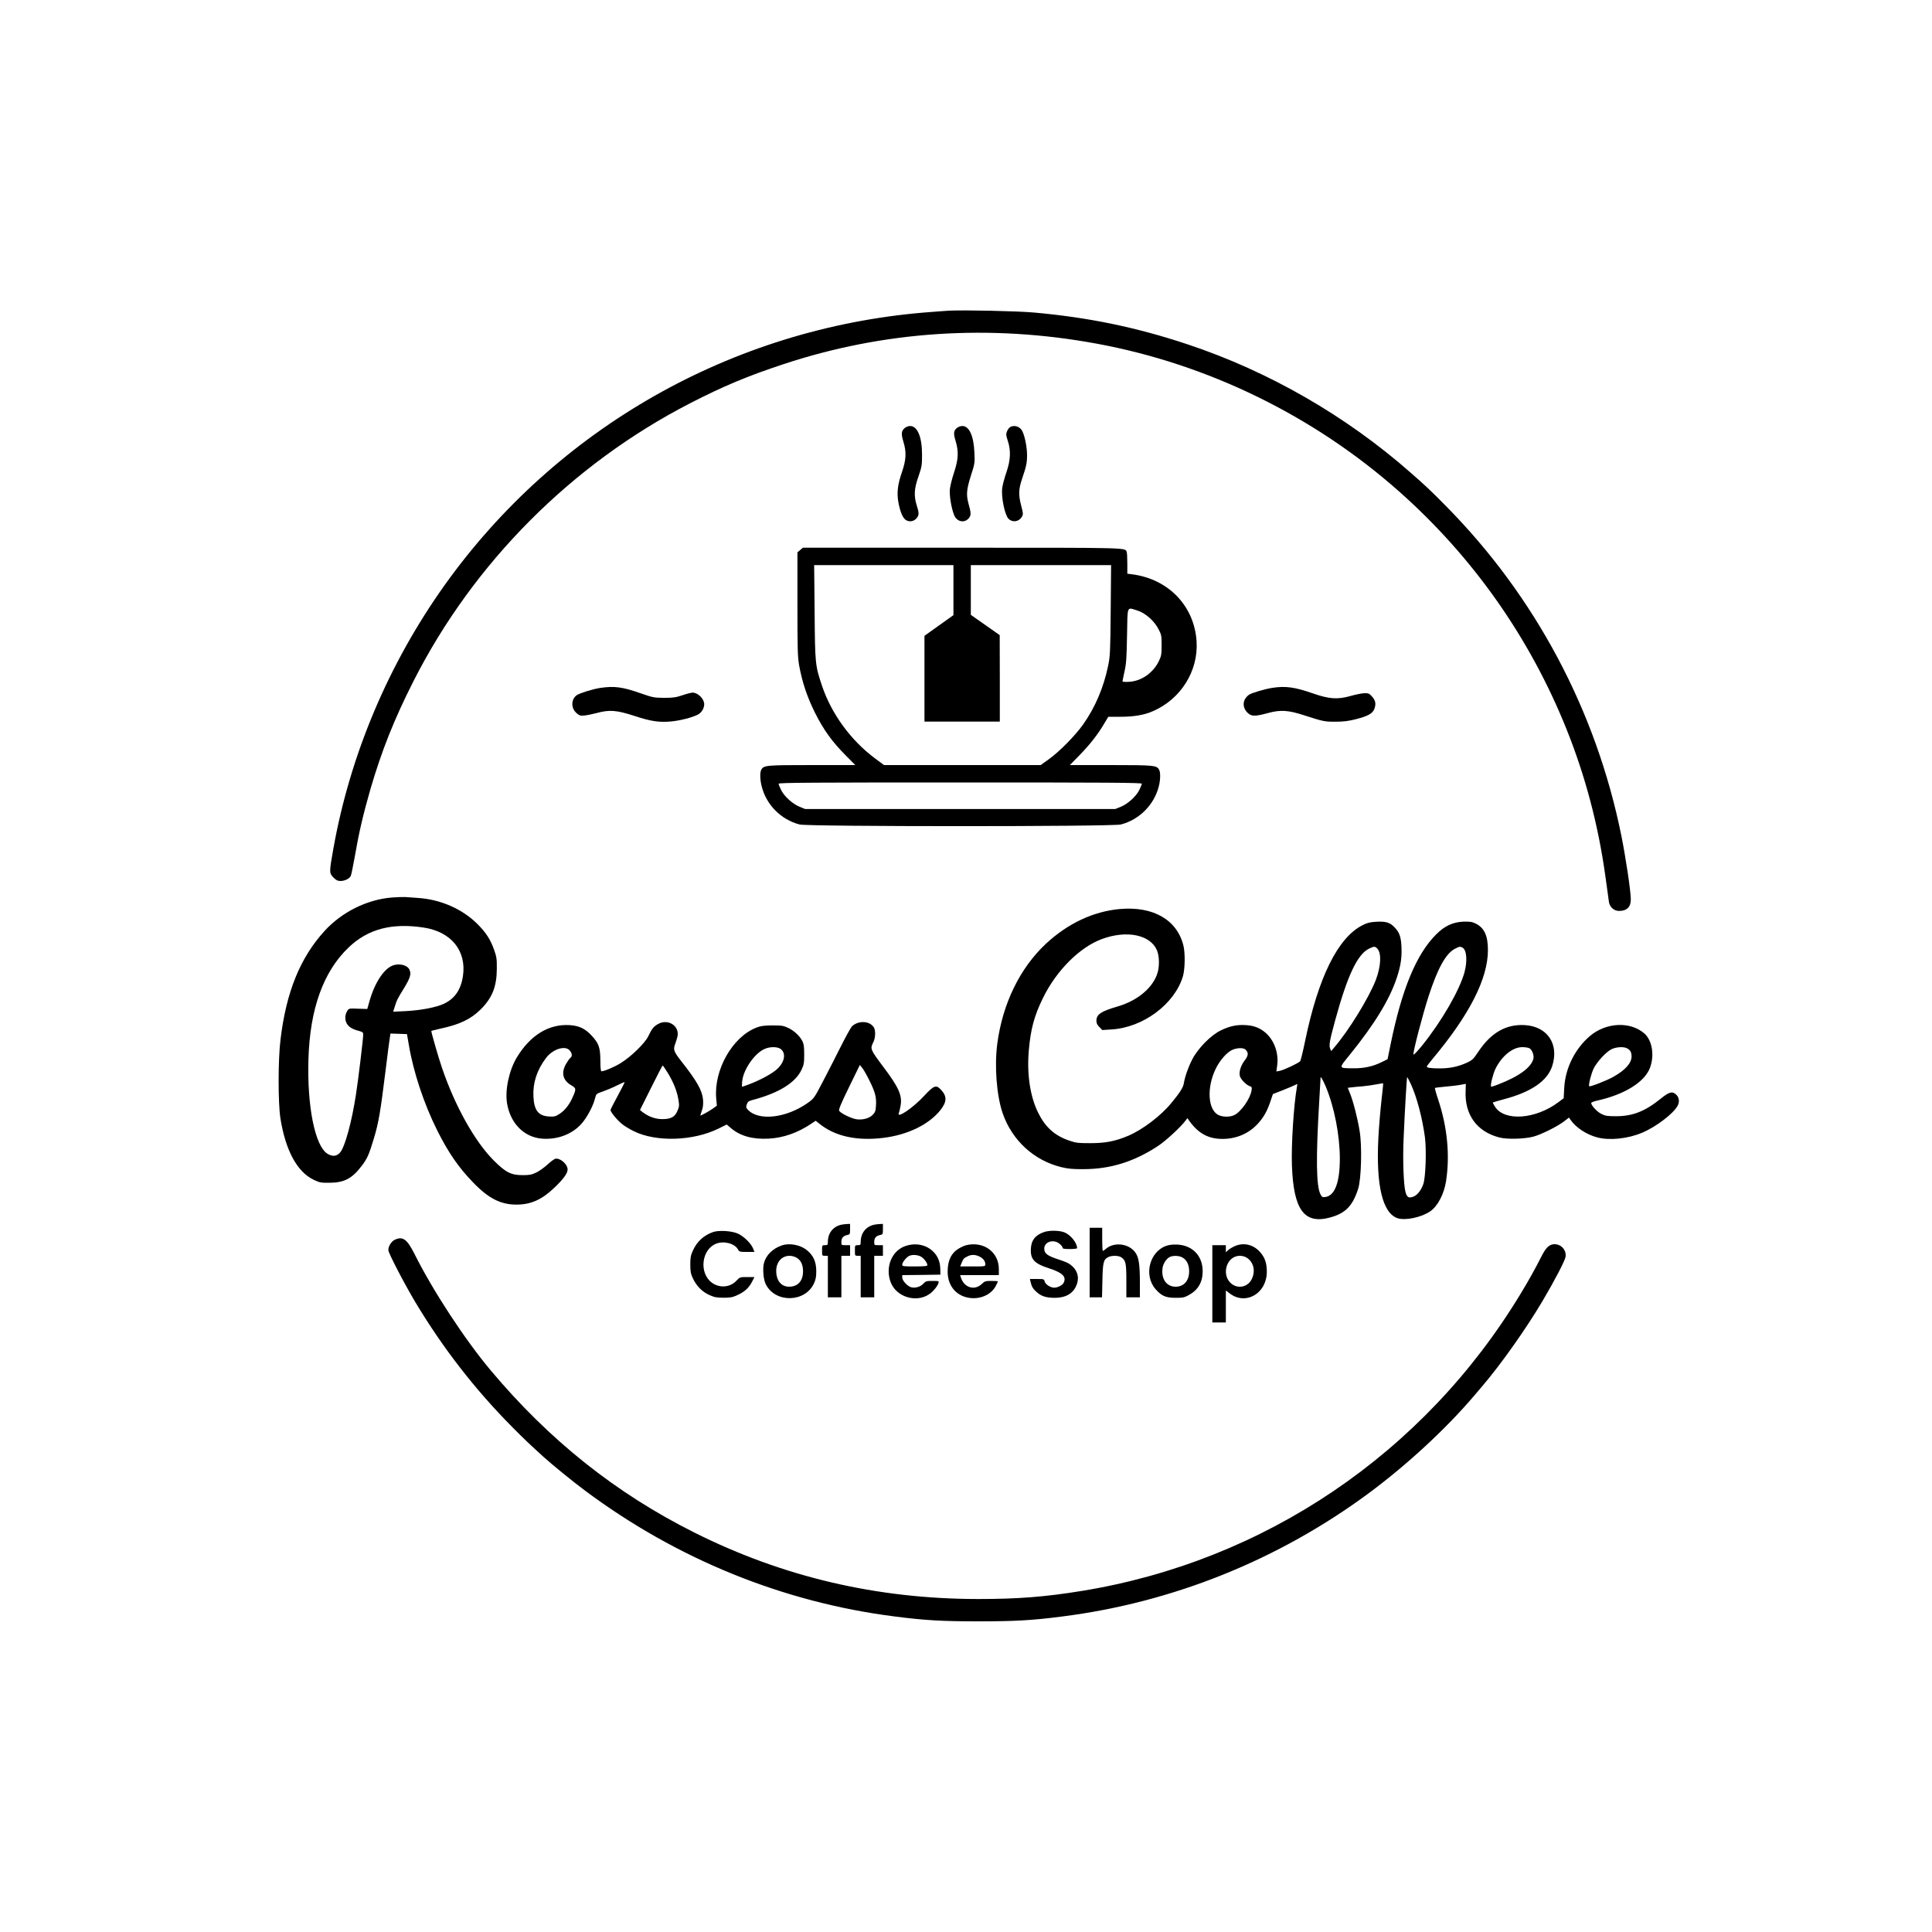 <?xml version="1.0" standalone="no"?>
<!DOCTYPE svg PUBLIC "-//W3C//DTD SVG 20010904//EN"
 "http://www.w3.org/TR/2001/REC-SVG-20010904/DTD/svg10.dtd">
<svg version="1.0" xmlns="http://www.w3.org/2000/svg"
 width="2000pt" height="2000pt" viewBox="0 0 2000 2000"
 preserveAspectRatio="xMidYMid meet">

<g transform="translate(0,2000) scale(0.1,-0.1)"
fill="#000000" stroke="none">
<path d="M9825 16784 c-38 -2 -153 -11 -255 -19 -1994 -167 -3806 -1196 -4967
-2822 -581 -815 -978 -1754 -1152 -2728 -44 -246 -44 -254 3 -301 26 -26 42
-34 70 -34 44 0 91 23 106 50 6 11 24 96 40 188 46 266 88 446 165 714 117
400 246 724 446 1118 620 1223 1637 2245 2864 2876 342 176 598 283 965 404
1040 344 2137 416 3240 213 1154 -212 2251 -748 3135 -1532 762 -676 1350
-1510 1731 -2458 196 -488 331 -1000 404 -1532 17 -124 34 -241 36 -260 8 -51
53 -91 103 -91 84 0 125 42 123 125 -2 93 -53 429 -97 650 -261 1297 -893
2484 -1821 3421 -158 160 -207 206 -359 339 -669 589 -1469 1050 -2310 1330
-528 176 -1023 279 -1595 330 -166 15 -723 27 -875 19z"/>
<path d="M9367 15570 c-37 -29 -40 -61 -15 -143 33 -107 29 -187 -16 -317 -43
-123 -53 -211 -37 -304 19 -106 48 -174 83 -192 38 -20 81 -10 108 23 25 32
25 52 0 131 -31 99 -27 174 18 300 34 100 37 115 37 222 0 188 -47 300 -125
300 -15 0 -39 -9 -53 -20z"/>
<path d="M9912 15574 c-40 -28 -45 -58 -20 -137 33 -112 30 -189 -15 -326 -21
-63 -41 -142 -44 -176 -6 -65 15 -195 44 -267 28 -71 109 -87 154 -30 23 30
22 52 -6 152 -24 88 -19 146 26 287 40 124 41 131 36 238 -7 172 -53 275 -125
275 -15 0 -38 -7 -50 -16z"/>
<path d="M10457 15579 c-11 -6 -25 -26 -32 -43 -12 -29 -12 -40 7 -97 34 -103
30 -201 -14 -329 -20 -58 -39 -130 -43 -161 -12 -95 26 -280 65 -319 42 -42
109 -32 139 22 14 24 13 34 -7 111 -30 113 -28 171 7 276 46 136 53 169 53
250 0 80 -22 192 -48 246 -23 49 -83 69 -127 44z"/>
<path d="M8283 14306 l-28 -24 0 -534 c0 -474 2 -545 18 -638 31 -171 81 -321
162 -485 89 -178 176 -300 317 -442 l102 -103 -447 0 c-476 0 -501 -2 -526
-48 -16 -29 -14 -104 5 -176 49 -190 200 -341 391 -391 86 -23 3240 -23 3326
0 190 49 343 202 392 391 18 68 20 147 4 176 -24 45 -51 48 -501 48 l-423 0
100 102 c109 112 188 213 255 326 l43 72 124 0 c140 0 248 18 338 58 289 125
471 416 452 722 -23 367 -292 647 -669 695 l-48 6 0 104 c0 57 -3 111 -6 120
-18 47 47 45 -1708 45 l-1645 0 -28 -24z m1587 -415 l0 -259 -150 -107 -150
-107 0 -444 0 -444 390 0 390 0 0 448 -1 447 -149 105 -150 105 0 258 0 257
726 0 726 0 -4 -467 c-4 -435 -6 -476 -27 -577 -46 -222 -134 -430 -259 -606
-82 -116 -249 -285 -358 -362 l-81 -58 -811 0 -811 0 -98 73 c-247 185 -447
460 -543 746 -71 212 -73 226 -77 764 l-5 487 721 0 721 0 0 -259z m1904 -211
c84 -26 177 -109 221 -197 28 -53 30 -67 30 -163 0 -96 -3 -110 -29 -165 -61
-123 -181 -206 -308 -213 -38 -3 -68 0 -68 4 0 5 10 52 21 104 18 80 22 139
26 373 6 317 -5 291 107 257z m46 -1793 c0 -7 -12 -36 -26 -65 -33 -67 -119
-144 -192 -174 l-57 -23 -1605 0 -1605 0 -57 23 c-73 30 -159 107 -192 174
-14 29 -26 58 -26 65 0 11 341 13 1880 13 1539 0 1880 -2 1880 -13z"/>
<path d="M6216 12879 c-76 -11 -214 -54 -245 -75 -60 -43 -62 -133 -4 -185 31
-27 41 -30 82 -26 25 2 82 14 125 25 134 37 209 31 393 -29 173 -57 258 -69
385 -57 90 9 213 40 271 70 39 19 67 65 67 108 0 55 -65 120 -120 120 -14 0
-61 -12 -105 -27 -68 -23 -97 -27 -190 -27 -105 1 -116 3 -243 47 -187 66
-272 77 -416 56z"/>
<path d="M13175 12880 c-79 -12 -209 -50 -244 -71 -18 -11 -39 -36 -48 -56
-20 -48 -5 -101 39 -138 37 -32 76 -31 202 3 129 36 211 31 374 -22 198 -64
214 -68 331 -67 79 0 131 7 204 25 132 34 178 60 196 112 17 50 10 84 -28 126
-26 29 -35 33 -78 32 -26 -1 -91 -14 -143 -29 -136 -38 -221 -32 -395 29 -181
63 -277 76 -410 56z"/>
<path d="M4056 10709 c-257 -21 -517 -150 -696 -346 -252 -276 -397 -631 -456
-1123 -26 -208 -26 -661 -1 -818 53 -332 173 -554 346 -636 60 -28 74 -31 161
-30 155 1 235 44 336 177 57 76 73 112 124 281 49 161 68 274 120 693 22 180
43 343 47 361 l5 33 86 -3 85 -3 19 -110 c47 -282 157 -614 295 -889 114 -227
218 -379 368 -534 160 -167 287 -232 450 -232 151 0 263 50 396 177 101 97
142 157 134 198 -10 54 -85 112 -128 99 -12 -4 -48 -30 -79 -59 -31 -29 -83
-66 -115 -82 -50 -24 -70 -28 -143 -28 -120 0 -175 28 -301 154 -195 197 -398
559 -533 955 -35 100 -115 380 -111 384 2 2 43 12 92 23 202 44 314 97 416
197 122 120 169 237 170 422 1 103 -2 124 -29 200 -37 105 -84 177 -171 264
-157 157 -385 257 -622 271 -47 3 -104 7 -126 9 -22 1 -85 -1 -139 -5z m329
-311 c287 -43 447 -242 407 -505 -22 -141 -85 -231 -197 -284 -81 -38 -240
-68 -396 -76 l-129 -6 14 44 c22 73 31 91 95 194 66 108 80 150 61 194 -18 46
-93 69 -160 51 -97 -26 -196 -170 -254 -370 l-24 -85 -95 3 c-91 4 -96 3 -110
-20 -25 -38 -29 -83 -13 -122 17 -41 59 -70 128 -87 41 -11 48 -17 48 -37 0
-45 -51 -467 -75 -622 -43 -282 -114 -541 -163 -599 -35 -42 -80 -47 -133 -14
-128 80 -211 490 -196 978 15 522 155 909 417 1158 199 190 445 255 775 205z"/>
<path d="M11595 10590 c-276 -24 -543 -150 -769 -361 -269 -252 -447 -619
-502 -1032 -31 -233 -7 -538 55 -720 97 -281 323 -489 606 -559 73 -17 118
-22 235 -21 277 1 522 78 768 240 79 52 234 195 281 258 l23 30 21 -30 c93
-129 197 -185 342 -185 142 0 269 54 362 153 64 69 100 132 137 243 l23 68
104 41 c57 23 115 47 128 54 23 13 23 12 17 -20 -33 -182 -60 -598 -52 -814
16 -456 126 -609 389 -540 164 43 239 119 297 300 32 100 41 443 15 596 -21
131 -67 310 -99 388 l-24 60 41 5 c23 3 76 8 117 11 41 4 104 13 140 20 36 7
66 12 68 10 2 -1 -6 -81 -17 -176 -11 -96 -26 -269 -32 -386 -26 -494 43 -782
199 -834 80 -26 247 9 337 71 78 53 143 178 164 310 42 269 14 561 -80 844
-22 65 -37 121 -35 123 2 3 51 9 108 14 57 5 127 13 157 19 30 5 54 10 55 10
0 0 0 -33 -2 -74 -11 -245 116 -421 349 -481 79 -21 262 -16 354 9 81 22 247
105 314 156 l53 41 16 -23 c54 -80 166 -154 279 -183 126 -33 316 -13 462 49
143 60 322 196 367 278 22 38 17 86 -11 113 -41 42 -74 34 -164 -39 -161 -130
-289 -181 -461 -181 -91 0 -112 3 -153 24 -47 23 -111 94 -104 115 2 5 30 16
63 23 282 63 488 191 544 338 49 129 24 285 -58 357 -145 126 -394 115 -561
-25 -156 -132 -258 -335 -268 -539 l-6 -107 -56 -42 c-236 -176 -555 -199
-654 -47 -15 23 -25 43 -23 45 2 2 53 17 112 33 285 75 451 189 502 343 74
227 -48 411 -282 425 -195 12 -351 -78 -483 -276 -52 -78 -62 -87 -120 -114
-89 -40 -174 -58 -278 -58 -91 0 -135 6 -135 19 0 4 26 38 58 77 384 458 575
833 575 1129 0 150 -38 231 -128 275 -38 18 -59 21 -128 19 -108 -5 -194 -45
-281 -133 -204 -204 -354 -565 -470 -1134 l-32 -157 -59 -29 c-92 -46 -185
-66 -294 -65 -159 2 -157 -6 -35 144 255 316 409 568 483 792 41 122 54 208
49 321 -5 108 -22 154 -79 210 -45 44 -87 55 -183 50 -65 -4 -93 -11 -142 -36
-255 -130 -457 -538 -594 -1200 -22 -107 -45 -201 -51 -208 -16 -19 -170 -92
-210 -99 l-36 -7 8 59 c17 120 -23 246 -104 327 -60 59 -126 88 -217 94 -95 6
-168 -9 -261 -54 -103 -49 -237 -185 -296 -299 -42 -81 -76 -178 -88 -249 -7
-44 -40 -96 -129 -204 -111 -135 -300 -278 -450 -341 -134 -56 -234 -75 -391
-75 -127 0 -147 3 -218 27 -152 53 -247 139 -322 292 -81 165 -116 397 -95
639 19 221 55 357 145 541 139 287 383 531 614 615 257 94 500 43 568 -118 23
-56 27 -150 9 -221 -41 -158 -204 -299 -420 -361 -170 -50 -216 -81 -216 -147
0 -25 8 -43 31 -65 l30 -31 92 6 c329 18 658 263 743 552 21 73 24 236 5 315
-65 267 -311 410 -656 380z m2664 -411 c43 -47 37 -180 -15 -319 -70 -185
-284 -533 -436 -708 l-28 -33 -11 28 c-13 34 -3 87 52 288 128 470 233 690
354 746 51 24 60 24 84 -2z m881 11 c43 -23 52 -140 20 -256 -52 -187 -234
-503 -438 -757 -50 -61 -88 -101 -90 -93 -6 26 97 420 158 607 93 285 177 437
269 486 50 26 55 27 81 13z m692 -1041 c27 -14 50 -73 42 -107 -21 -91 -147
-184 -362 -267 -39 -16 -74 -26 -76 -24 -11 11 19 131 45 185 66 133 178 224
277 224 29 0 62 -5 74 -11z m1011 -1 c34 -18 46 -40 47 -84 0 -69 -66 -143
-190 -212 -67 -38 -240 -105 -248 -97 -11 10 19 129 46 185 34 68 129 172 185
199 47 23 125 28 160 9z m-3949 -14 c32 -32 30 -60 -8 -110 -41 -54 -60 -113
-52 -160 7 -34 67 -97 106 -109 19 -6 21 -12 16 -43 -14 -87 -109 -222 -180
-256 -46 -22 -123 -20 -166 3 -106 57 -119 282 -26 475 42 88 116 172 171 197
50 23 118 25 139 3z m829 -379 c90 -215 146 -503 147 -747 0 -252 -53 -390
-155 -400 -26 -3 -33 2 -47 32 -42 85 -46 373 -13 930 8 135 15 254 15 265 0
19 0 19 14 0 7 -11 25 -47 39 -80z m882 23 c63 -137 119 -352 146 -552 17
-133 7 -416 -17 -484 -25 -69 -65 -118 -109 -132 -44 -14 -60 -4 -75 49 -20
70 -30 334 -20 553 13 306 33 638 37 638 2 0 19 -33 38 -72z"/>
<path d="M6808 9397 c-44 -26 -60 -47 -98 -126 -34 -70 -176 -209 -283 -275
-65 -41 -171 -86 -201 -86 -7 0 -11 38 -11 113 -1 133 -16 177 -92 258 -67 72
-129 101 -227 107 -215 13 -406 -104 -545 -333 -81 -134 -125 -338 -102 -477
34 -206 174 -349 359 -365 157 -13 308 42 406 148 59 63 126 187 146 270 12
46 13 47 78 69 37 13 102 40 146 62 43 22 80 38 82 36 2 -2 -30 -65 -71 -141
-41 -75 -75 -142 -75 -148 0 -23 79 -116 127 -151 26 -20 77 -50 112 -67 231
-116 621 -104 885 29 l79 39 41 -35 c98 -84 225 -120 394 -111 152 8 300 60
441 155 l45 30 40 -32 c160 -129 386 -179 661 -145 252 31 471 138 590 287 68
87 70 143 5 212 -49 53 -73 44 -173 -64 -114 -124 -288 -242 -262 -178 4 9 12
44 18 78 18 104 -19 188 -179 400 -135 180 -138 187 -104 254 24 47 26 126 4
158 -45 65 -157 69 -223 9 -13 -12 -70 -116 -128 -232 -58 -115 -141 -279
-186 -363 -76 -146 -84 -156 -142 -197 -222 -159 -511 -193 -623 -73 -19 21
-21 28 -11 56 9 25 19 34 52 43 276 72 451 179 515 316 24 51 27 70 27 158 0
77 -4 109 -18 136 -27 54 -85 108 -147 138 -49 23 -67 26 -165 26 -91 -1 -120
-5 -168 -24 -247 -98 -438 -438 -413 -731 l7 -76 -43 -31 c-42 -29 -128 -77
-128 -70 0 2 7 25 16 51 12 33 15 67 12 111 -8 96 -64 195 -225 399 -77 98
-85 120 -66 172 8 21 19 57 25 79 29 114 -99 196 -204 132z m1275 -257 c61
-49 36 -149 -56 -222 -57 -45 -172 -105 -273 -143 -37 -14 -69 -25 -72 -25 -2
0 -2 26 1 57 12 120 127 287 229 333 58 27 137 26 171 0z m-2184 -16 c25 -32
27 -57 5 -75 -9 -7 -29 -36 -45 -64 -52 -91 -33 -169 55 -220 52 -30 53 -38
11 -130 -33 -74 -80 -132 -133 -166 -42 -27 -54 -30 -109 -27 -110 7 -154 63
-161 207 -7 142 36 273 129 397 70 95 203 136 248 78z m1014 -231 c60 -100 94
-185 109 -272 11 -64 10 -75 -8 -118 -27 -66 -67 -88 -159 -88 -72 0 -142 26
-205 74 l-25 20 115 230 c63 127 117 231 120 231 3 0 27 -35 53 -77z m2087
-78 c60 -121 74 -174 68 -260 -3 -54 -8 -69 -32 -94 -35 -37 -101 -56 -167
-48 -53 7 -165 61 -182 88 -7 12 18 73 102 245 l112 229 25 -30 c13 -16 47
-75 74 -130z"/>
<path d="M8705 7321 c-84 -21 -135 -88 -135 -177 0 -31 -3 -34 -30 -34 -30 0
-30 -1 -30 -55 0 -54 0 -55 30 -55 l30 0 0 -215 0 -215 70 0 70 0 0 215 0 215
45 0 45 0 0 55 0 55 -45 0 c-45 0 -45 0 -45 34 0 40 18 62 60 71 29 6 30 9 30
61 l0 54 -32 -1 c-18 -1 -46 -4 -63 -8z"/>
<path d="M9045 7321 c-84 -21 -135 -88 -135 -177 0 -31 -3 -34 -30 -34 -30 0
-30 -1 -30 -55 0 -54 0 -55 30 -55 l30 0 0 -215 0 -215 70 0 70 0 0 215 0 215
45 0 45 0 0 55 0 55 -45 0 c-45 0 -45 0 -45 34 0 40 18 62 60 71 29 6 30 9 30
61 l0 54 -32 -1 c-18 -1 -46 -4 -63 -8z"/>
<path d="M11280 6930 l0 -360 64 0 64 0 4 173 c4 188 11 218 59 243 37 19 109
18 137 -2 46 -32 52 -61 52 -244 l0 -170 70 0 70 0 0 153 c0 188 -11 260 -47
311 -65 92 -216 112 -301 41 -17 -14 -33 -25 -36 -25 -3 0 -6 54 -6 120 l0
120 -65 0 -65 0 0 -360z"/>
<path d="M7385 7247 c-97 -33 -168 -96 -212 -192 -23 -51 -27 -73 -27 -145 0
-70 4 -95 26 -142 37 -80 96 -140 171 -174 52 -23 75 -28 147 -28 72 0 94 4
145 28 73 33 119 75 151 139 l24 47 -75 0 c-75 0 -76 0 -113 -39 -65 -69 -173
-77 -252 -20 -136 99 -109 346 45 405 81 31 192 1 225 -61 13 -23 18 -25 92
-25 l78 0 -15 38 c-22 53 -99 127 -159 153 -63 27 -191 35 -251 16z"/>
<path d="M10806 7245 c-88 -31 -128 -81 -134 -165 -8 -115 32 -160 189 -210
139 -45 182 -88 149 -151 -14 -25 -62 -49 -97 -49 -39 0 -91 34 -99 65 -6 24
-9 25 -79 25 l-73 0 7 -33 c11 -47 25 -70 65 -105 47 -41 98 -57 186 -57 122
1 198 50 230 148 20 64 5 124 -43 173 -35 34 -60 47 -146 75 -120 39 -151 63
-151 113 0 72 97 102 159 50 17 -14 31 -32 31 -40 0 -11 17 -14 75 -14 41 0
75 4 75 9 0 57 -71 143 -138 166 -56 19 -154 19 -206 0z"/>
<path d="M4083 7164 c-33 -17 -63 -66 -63 -105 0 -30 164 -345 279 -538 287
-479 620 -907 1006 -1296 125 -126 181 -179 321 -306 93 -84 298 -251 424
-345 950 -711 2057 -1162 3215 -1308 310 -40 488 -50 865 -50 377 0 556 10
865 50 1145 145 2239 585 3175 1277 395 293 796 663 1089 1007 35 41 73 86 85
100 197 231 452 592 623 880 128 216 235 422 240 461 9 68 -45 129 -114 129
-54 0 -90 -34 -139 -132 -60 -119 -129 -244 -217 -388 -997 -1645 -2646 -2761
-4537 -3069 -381 -62 -662 -84 -1075 -84 -1049 1 -2017 228 -2935 687 -815
408 -1504 957 -2111 1681 -267 318 -598 823 -789 1206 -78 154 -122 185 -207
143z"/>
<path d="M8089 7106 c-92 -33 -158 -99 -180 -179 -16 -60 -7 -173 19 -223 100
-195 406 -188 498 10 18 39 24 68 24 126 0 94 -28 160 -91 213 -70 61 -186 83
-270 53z m158 -126 c44 -26 66 -74 66 -140 0 -101 -54 -160 -145 -160 -65 0
-112 41 -127 110 -25 117 34 210 134 210 22 0 54 -9 72 -20z"/>
<path d="M9372 7101 c-141 -49 -210 -219 -152 -374 57 -153 264 -217 400 -124
39 26 85 82 95 115 6 21 4 22 -62 22 -63 0 -70 -2 -96 -30 -30 -32 -81 -46
-124 -36 -38 10 -93 69 -93 100 l0 26 198 2 197 3 -1 58 c-2 78 -27 138 -79
186 -74 68 -180 87 -283 52z m153 -105 c33 -14 75 -66 75 -93 0 -10 -33 -13
-130 -13 -122 0 -130 1 -130 19 0 24 46 80 74 91 32 13 73 11 111 -4z"/>
<path d="M10003 7110 c-17 -4 -51 -19 -75 -33 -80 -47 -118 -124 -118 -241 0
-154 97 -262 246 -274 108 -8 211 43 254 129 11 21 20 41 20 44 0 3 -30 5 -67
5 -61 0 -70 -3 -99 -31 -76 -73 -185 -39 -218 69 l-7 22 200 0 201 0 0 63 c0
175 -156 290 -337 247z m133 -116 c41 -19 64 -49 64 -81 0 -23 -1 -23 -130
-23 l-130 0 15 38 c19 44 21 46 60 66 39 20 78 20 121 0z"/>
<path d="M12079 7105 c-179 -57 -243 -307 -116 -451 61 -70 106 -89 207 -89
76 0 91 3 139 30 94 52 141 133 141 245 0 157 -102 266 -258 276 -43 2 -84 -1
-113 -11z m166 -125 c42 -26 65 -75 65 -140 0 -98 -54 -160 -140 -160 -95 0
-152 82 -135 196 7 47 44 100 79 114 38 15 98 11 131 -10z"/>
<path d="M12780 7099 c-25 -11 -55 -30 -67 -41 l-23 -21 0 36 0 37 -70 0 -70
0 0 -400 0 -400 70 0 70 0 0 165 0 166 38 -29 c164 -128 383 -5 386 218 1 92
-19 152 -71 210 -70 78 -171 101 -263 59z m130 -121 c67 -46 88 -133 50 -215
-35 -79 -130 -108 -201 -60 -124 83 -69 297 76 297 27 0 54 -8 75 -22z"/>
</g>
</svg>
